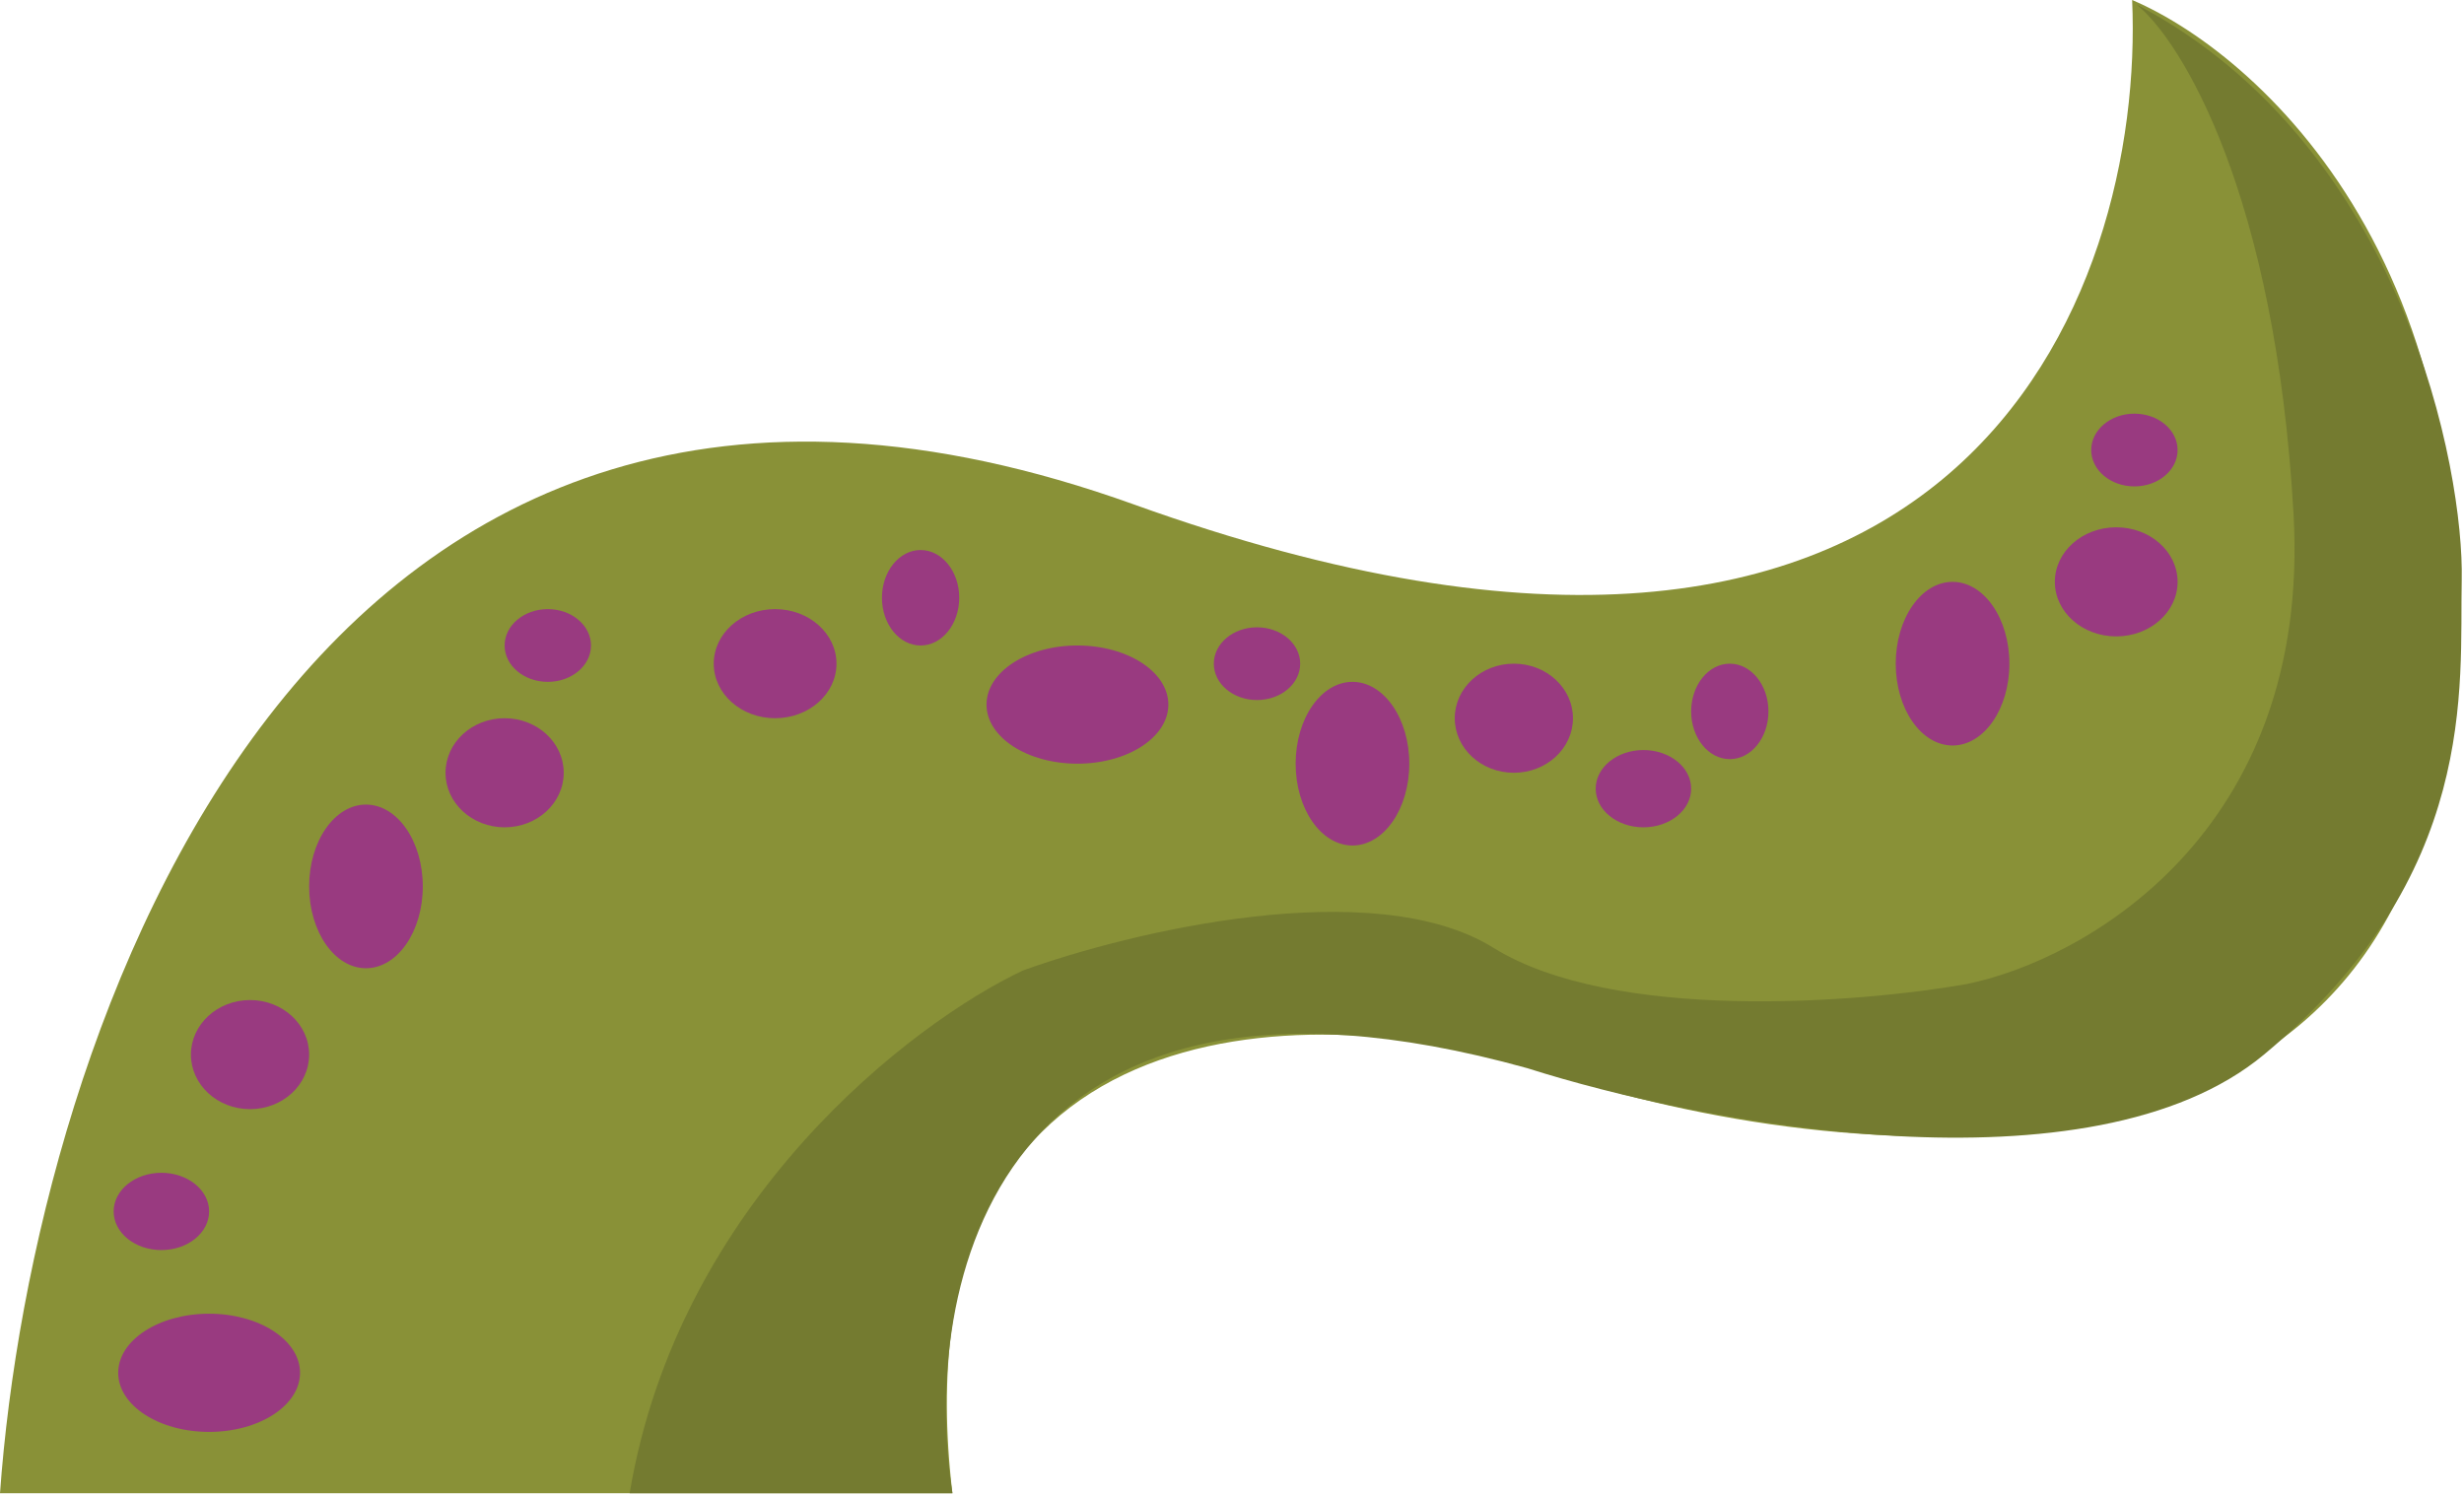 <svg width="542" height="329" viewBox="0 0 542 329" fill="none" xmlns="http://www.w3.org/2000/svg">
<path d="M249.5 111C67.1 45.4 7.167 228.667 0 328.5H209.5C196.7 219.7 287.833 220.167 335 234C395 255.333 519.3 272 536.5 168C553.7 64 498.667 12.667 469 0C471.833 64.333 431.9 176.6 249.5 111Z" fill="#899137"/>
<ellipse cx="55" cy="232" rx="13" ry="12" fill="#993A80"/>
<ellipse cx="333" cy="158" rx="13" ry="12" fill="#993A80"/>
<ellipse cx="35.5" cy="266.5" rx="10.5" ry="8.5" fill="#993A80"/>
<ellipse cx="361.5" cy="173.5" rx="10.5" ry="8.5" fill="#993A80"/>
<ellipse cx="46" cy="302" rx="20" ry="13" fill="#993A80"/>
<ellipse cx="237" cy="155" rx="20" ry="13" fill="#993A80"/>
<ellipse cx="80.5" cy="195" rx="12.5" ry="18" fill="#993A80"/>
<ellipse cx="297.5" cy="168" rx="12.5" ry="18" fill="#993A80"/>
<ellipse cx="429.5" cy="146" rx="12.5" ry="18" fill="#993A80"/>
<ellipse cx="111" cy="170" rx="13" ry="12" fill="#993A80"/>
<ellipse cx="120.5" cy="142" rx="9.5" ry="8" fill="#993A80"/>
<ellipse cx="276.5" cy="146" rx="9.5" ry="8" fill="#993A80"/>
<ellipse cx="469.5" cy="99" rx="9.5" ry="8" fill="#993A80"/>
<ellipse cx="170.5" cy="146" rx="13.5" ry="12" fill="#993A80"/>
<ellipse cx="465.5" cy="128" rx="13.5" ry="12" fill="#993A80"/>
<ellipse cx="202.5" cy="131.5" rx="8.5" ry="10.5" fill="#993A80"/>
<ellipse cx="380.5" cy="156.5" rx="8.5" ry="10.5" fill="#993A80"/>
<path d="M336 235C218 202.2 202.5 283.667 209.5 328.5H138.5C149.3 264.1 200.667 225 225 213.5C248.5 205 302.1 192.1 328.5 208.5C354.9 224.9 408.833 220.667 432.5 216.5C458.167 211.333 508.5 183.4 504.5 113C500.5 42.6 479.833 9 470 1C529 32 542 104 541.5 127.5C541 151 545.5 192.5 498 232C460 263.6 374.167 247.167 336 235Z" fill="#747B30"/>
</svg>

